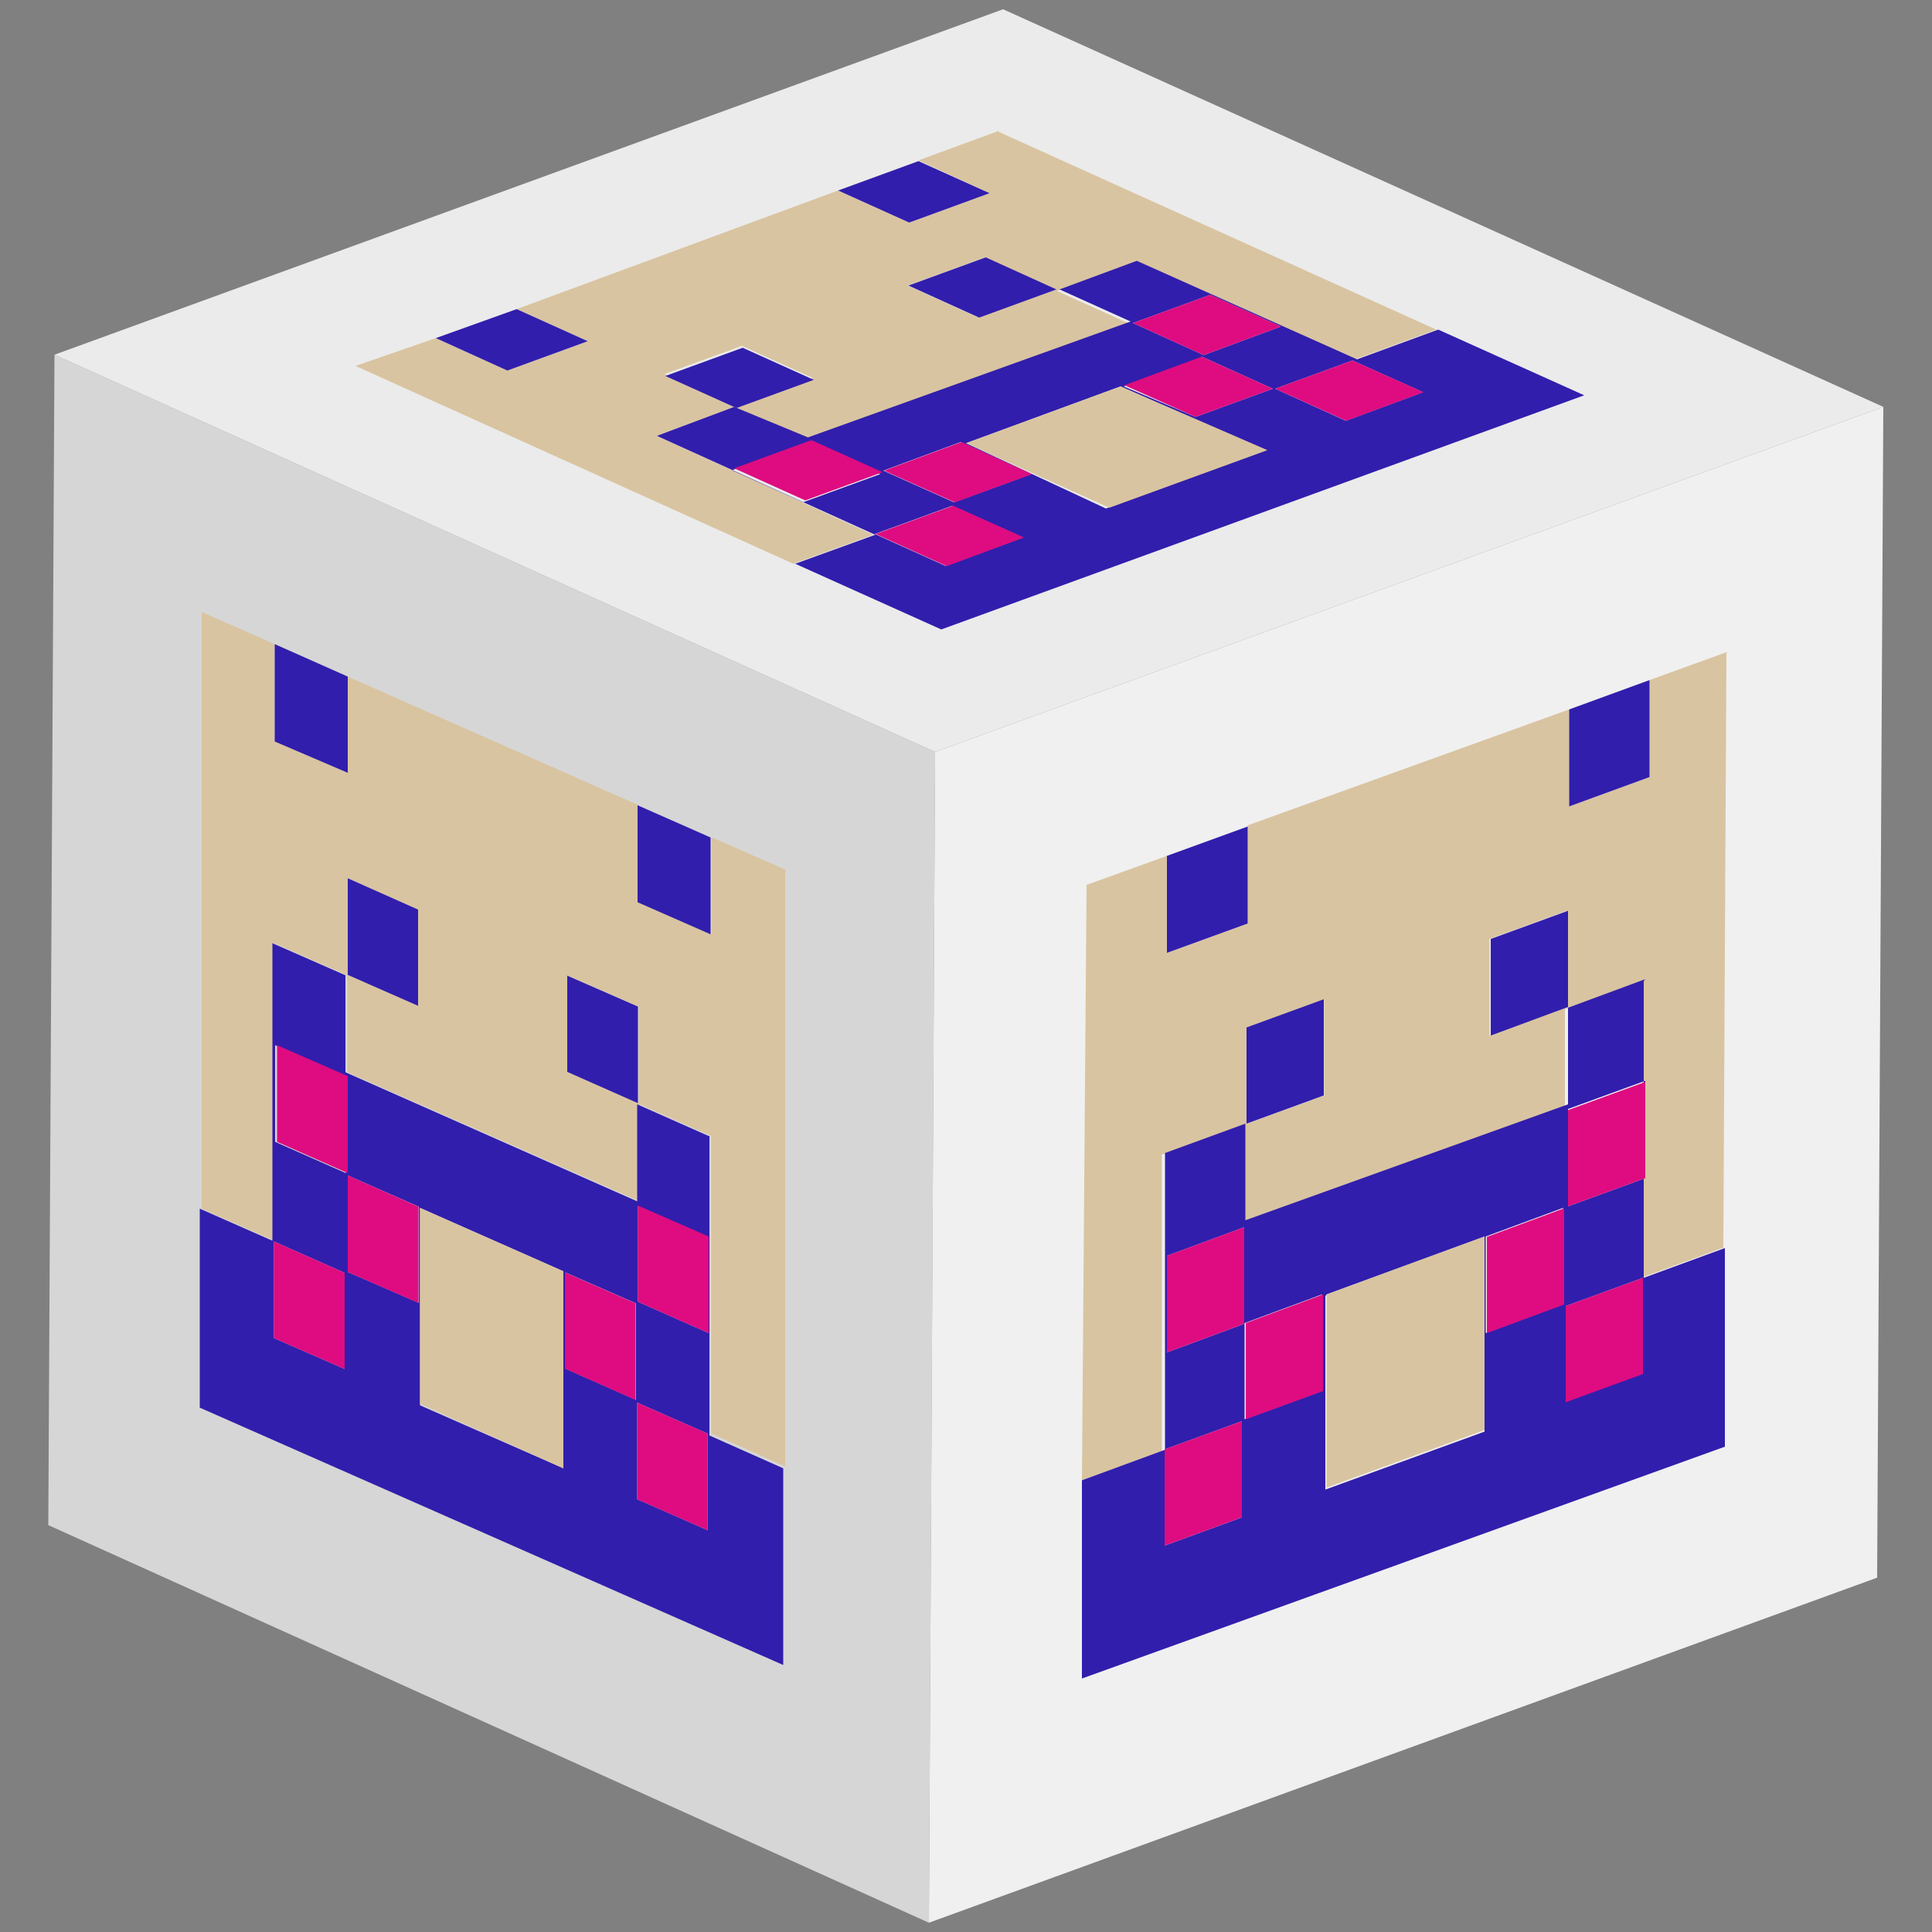 <svg id="Capa_1" data-name="Capa 1" xmlns="http://www.w3.org/2000/svg" xmlns:xlink="http://www.w3.org/1999/xlink" width="50" height="50" viewBox="0 0 50 50">
  <rect x="0" y="0" width="50" height="50" fill="#808080" stroke="none"/>
  <defs>
    <clipPath id="clip-path">
      <polygon points="24.04 49.76 1.25 39.47 1.41 9.18 24.2 19.46 24.04 49.76" fill="none"/>
    </clipPath>
    <clipPath id="clip-path-2">
      <polygon points="24.2 19.46 1.41 9.18 25.96 0.24 48.74 10.53 24.2 19.46" fill="none"/>
    </clipPath>
    <clipPath id="clip-path-3">
      <polygon points="48.74 10.53 48.58 40.83 24.04 49.76 24.2 19.46 48.74 10.53" fill="none"/>
    </clipPath>
  </defs>
  <g id="Figment_lido">
    <g style="isolation: isolate">
      <g>
        <polygon points="24.04 49.76 1.25 39.47 1.41 9.18 24.2 19.46 24.04 49.76" fill="#d6d6d6"/>
        <g style="isolation: isolate">
          <g clip-path="url(#clip-path)">
            <g>
              <path d="M9,22.73l1.82.81V26L9,25.23v0l0,0H9v-2.5m5.7,2.52,1.83.8v2.5h0l0,0v0l-1.83-.81V25.25m5.61-2.75-1.89-.83v2.51l-1.89-.83V20.84L9,17.51V20l-1.89-.83V16.67l-1.89-.83V31.28l1.88.83v-7.7l1.89.83v0l0,0h0v2.51l7.57,3.34V28.58h0l0,0v0l1.85.82v7.7l1.91.85V22.5" fill="#d9c4a1"/>
              <path d="M7.09,34.63v-2.5l1.83.81v2.49l-1.83-.8v0h0M18.31,37.1v0l0,0h0v2.5l-1.82-.8V36.3l1.82.8m-7.44-5.84,3.71,1.64V38l-3.71-1.63V31.26M9,32.92v-2.5l1.84.81v2.49L9,32.92v0l0,0H9m7.46.81v0h0v2.5l-1.83-.81V32.93l1.83.8M7.12,29.55v-2.5l1.83.8v2.51l-1.83-.81v0l0,0h0M18.34,32v0l0,0h0v2.5l-1.83-.81V31.22l1.83.8m0-2.62-1.85-.82v2.51L8.94,27.75V25.24l-1.89-.83v7.7l-1.88-.83v5.15l15.1,6.66V38l-1.91-.85V29.4M8.94,25.22v0H9l0,0m7.57,3.34,0,0h0v0" fill="#311eac"/>
              <path d="M9,17.51l-1.89-.84v2.52L9,20V17.51" fill="#311eac"/>
              <path d="M18.38,21.67l-1.88-.83v2.51l1.89.83V21.67" fill="#311eac"/>
              <path d="M9,25.23h0l0,0v0m1.82-1.69L9,22.73v2.5l1.82.8V23.54" fill="#311eac"/>
              <path d="M16.51,28.56h0v0l0,0m0-2.51-1.83-.8v2.49l1.83.81v-2.5" fill="#311eac"/>
              <path d="M14.58,32.9l-3.71-1.64v5.07L14.58,38V32.9" fill="#d9c4a1"/>
              <path d="M7.12,29.55h0l0,0v0M9,27.85l-1.83-.8v2.5L9,30.36V27.85" fill="#de0c80"/>
              <path d="M7.09,34.63h0v0m1.83-1.69-1.83-.81v2.5l1.83.8V32.94" fill="#de0c80"/>
              <path d="M9,32.92H9l0,0v0m1.83-1.69L9,30.42v2.5l1.83.8V31.23" fill="#de0c80"/>
              <path d="M18.31,37.1l-1.82-.8v2.5l1.82.8V37.1m0,0v0h0l0,0" fill="#de0c80"/>
              <path d="M18.34,32l-1.83-.8v2.49l1.83.81V32m0,0v0h0l0,0" fill="#de0c80"/>
              <path d="M16.45,33.73l-1.83-.8v2.49l1.83.81v-2.5m0,0v0h0v0" fill="#de0c80"/>
            </g>
          </g>
        </g>
      </g>
      <g>
        <polygon points="24.2 19.46 1.41 9.18 25.96 0.24 48.74 10.53 24.2 19.46" fill="#ebebeb"/>
        <g style="isolation: isolate">
          <g clip-path="url(#clip-path-2)">
            <g>
              <path d="M17.2,9.68l2-.73,1.83.83-2,.73h0L17.2,9.68m6.29-2.29,2-.73,1.83.83h0v0h0l-2,.73-1.83-.83m2.35-4-2.07.76L25.61,5l-2.08.76-1.84-.83L13.37,8l1.84.83-2.08.76-1.85-.84L9.2,9.47l11.33,5.12,2.07-.75L17,11.28,19,10.53h0l1.84.83,8.35-3-1.84-.83h0v0h0l2-.74L35.07,9.3l2.1-.77L25.84,3.41" fill="#d9c4a1"/>
              <path d="M24.48,14.65l-1.84-.83,2-.73,1.83.82-2,.74h0M35,9.33h0l1.83.82-2,.74L33,10.06l2-.73M25,11.47,29,10l3.71,1.67-4.09,1.49L25,11.47M24.69,13l-1.83-.82,2-.74,1.83.83-2,.73h0M31.1,9.23h0l1.84.83-2,.73L29.08,10l2-.74M20.78,13l-1.84-.83,2-.73,1.84.83-2,.73h0M31.32,7.63h0l1.83.82-2,.74-1.83-.83,2-.73m-1.9-.88-2,.74,1.84.83-8.35,3L19,10.53,17,11.28l5.65,2.56-2.07.75,3.78,1.7L41,10.23l-3.78-1.7-2.1.77L29.42,6.75M19,10.52h0m8.34-3v0h0" fill="#311eac"/>
              <path d="M13.37,8l-2.09.75,1.85.84,2.08-.76L13.37,8" fill="#311eac"/>
              <path d="M23.77,4.17l-2.08.76,1.84.83L25.61,5l-1.84-.83" fill="#311eac"/>
              <path d="M19,10.51h0M19.22,9l-2,.73,1.84.83,2-.73L19.22,9" fill="#311eac"/>
              <path d="M27.36,7.48h0v0m-1.85-.82-2,.73,1.83.83,2-.73-1.83-.83" fill="#311eac"/>
              <path d="M29,10,25,11.47l3.71,1.67,4.09-1.49L29,10" fill="#d9c4a1"/>
              <path d="M20.78,13h0M21,11.39l-2,.73,1.84.83,2-.73L21,11.39" fill="#de0c80"/>
              <path d="M24.48,14.65h0m.18-1.56-2,.73,1.84.83,2-.74-1.83-.82" fill="#de0c80"/>
              <path d="M24.69,13h0m.19-1.56-2,.74,1.83.82,2-.73-1.83-.83" fill="#de0c80"/>
              <path d="M35,9.33l-2,.73,1.84.83,2-.74L35,9.33m0,0h0" fill="#de0c80"/>
              <path d="M31.32,7.63l-2,.73,1.83.83,2-.74-1.83-.82m0,0h0" fill="#de0c80"/>
              <path d="M31.1,9.23l-2,.74,1.84.82,2-.73L31.1,9.23m0,0h0" fill="#de0c80"/>
            </g>
          </g>
        </g>
      </g>
      <g>
        <polygon points="48.74 10.53 48.58 40.83 24.04 49.76 24.2 19.46 48.74 10.53" fill="#f0f0f0"/>
        <g style="isolation: isolate">
          <g clip-path="url(#clip-path-3)">
            <g>
              <path d="M32.27,26.59l2-.73v2.49l-2,.73v0l0,0h0V26.59m6.28-2.29,2-.73v2.49h0l0,0v0l-2,.74V24.3m6.21-7.45-2.07.75,0,2.51-2.08.76,0-2.51-8.32,3V23.9l-2.09.76V22.15l-2.08.75L28,38.31l2.07-.75,0-7.68,2.08-.76v0l0,0h0v2.5l8.35-3v-2.5h0l0,0v0l2-.74,0,7.68,2.1-.77.08-15.4" fill="#d9c4a1"/>
              <path d="M30.14,40l0-2.49,2-.73,0,2.49-2,.73v0l0,0h0m12.38-7v0l0,0h0l0,2.49-2,.73V33.8l2-.73m-8.19.43L38.42,32l0,5.05L34.3,38.55l0-5m-2.09,3.23V34.24l2-.74V36l-2,.73v0l0,0h0m8.24-5.46v0h0l0,2.49-2,.74V32l2-.74M30.2,35l0-2.5,2-.74,0,2.5-2,.74h0m12.38-7v0h0l0,2.49-2,.73V28.7l2-.73m0-2.63-2,.74v2.5l-8.35,3v-2.5l-2.08.76,0,7.68L28,38.31l0,5.13,16.64-6,0-5.14-2.1.77,0-7.68M32.23,29.09v0h0l0,0m8.35-3,0,0h0v0" fill="#311eac"/>
              <path d="M32.29,21.39l-2.09.76v2.51l2.09-.76V21.39" fill="#311eac"/>
              <path d="M42.69,17.6l-2.08.76,0,2.51,2.08-.76,0-2.51" fill="#311eac"/>
              <path d="M32.26,29.08h0l0,0v0m2-3.22-2,.73v2.49l2-.73V25.86" fill="#311eac"/>
              <path d="M40.58,26.05h0v0l0,0m0-2.48-2,.73v2.5l2-.74V23.57" fill="#311eac"/>
              <path d="M38.42,32,34.33,33.5l0,5,4.09-1.49,0-5.05" fill="#d9c4a1"/>
              <path d="M30.2,35h0m2-3.24-2,.74,0,2.5,2-.74,0-2.5" fill="#de0c80"/>
              <path d="M30.14,40h0l0,0v0m2-3.22-2,.73,0,2.49,2-.73,0-2.49" fill="#de0c80"/>
              <path d="M32.24,36.73h0l0,0v0m2-3.23-2,.74v2.49l2-.73V33.5" fill="#de0c80"/>
              <path d="M42.52,33.07l-2,.73v2.49l2-.73,0-2.49m0,0v0h0l0,0" fill="#de0c80"/>
              <path d="M42.58,28l-2,.73v2.49l2-.73,0-2.49m0,0v0h0" fill="#de0c80"/>
              <path d="M40.48,31.27l-2,.74V34.5l2-.74,0-2.49m0,0v0h0v0" fill="#de0c80"/>
            </g>
          </g>
        </g>
      </g>
    </g>
  </g>
</svg>
